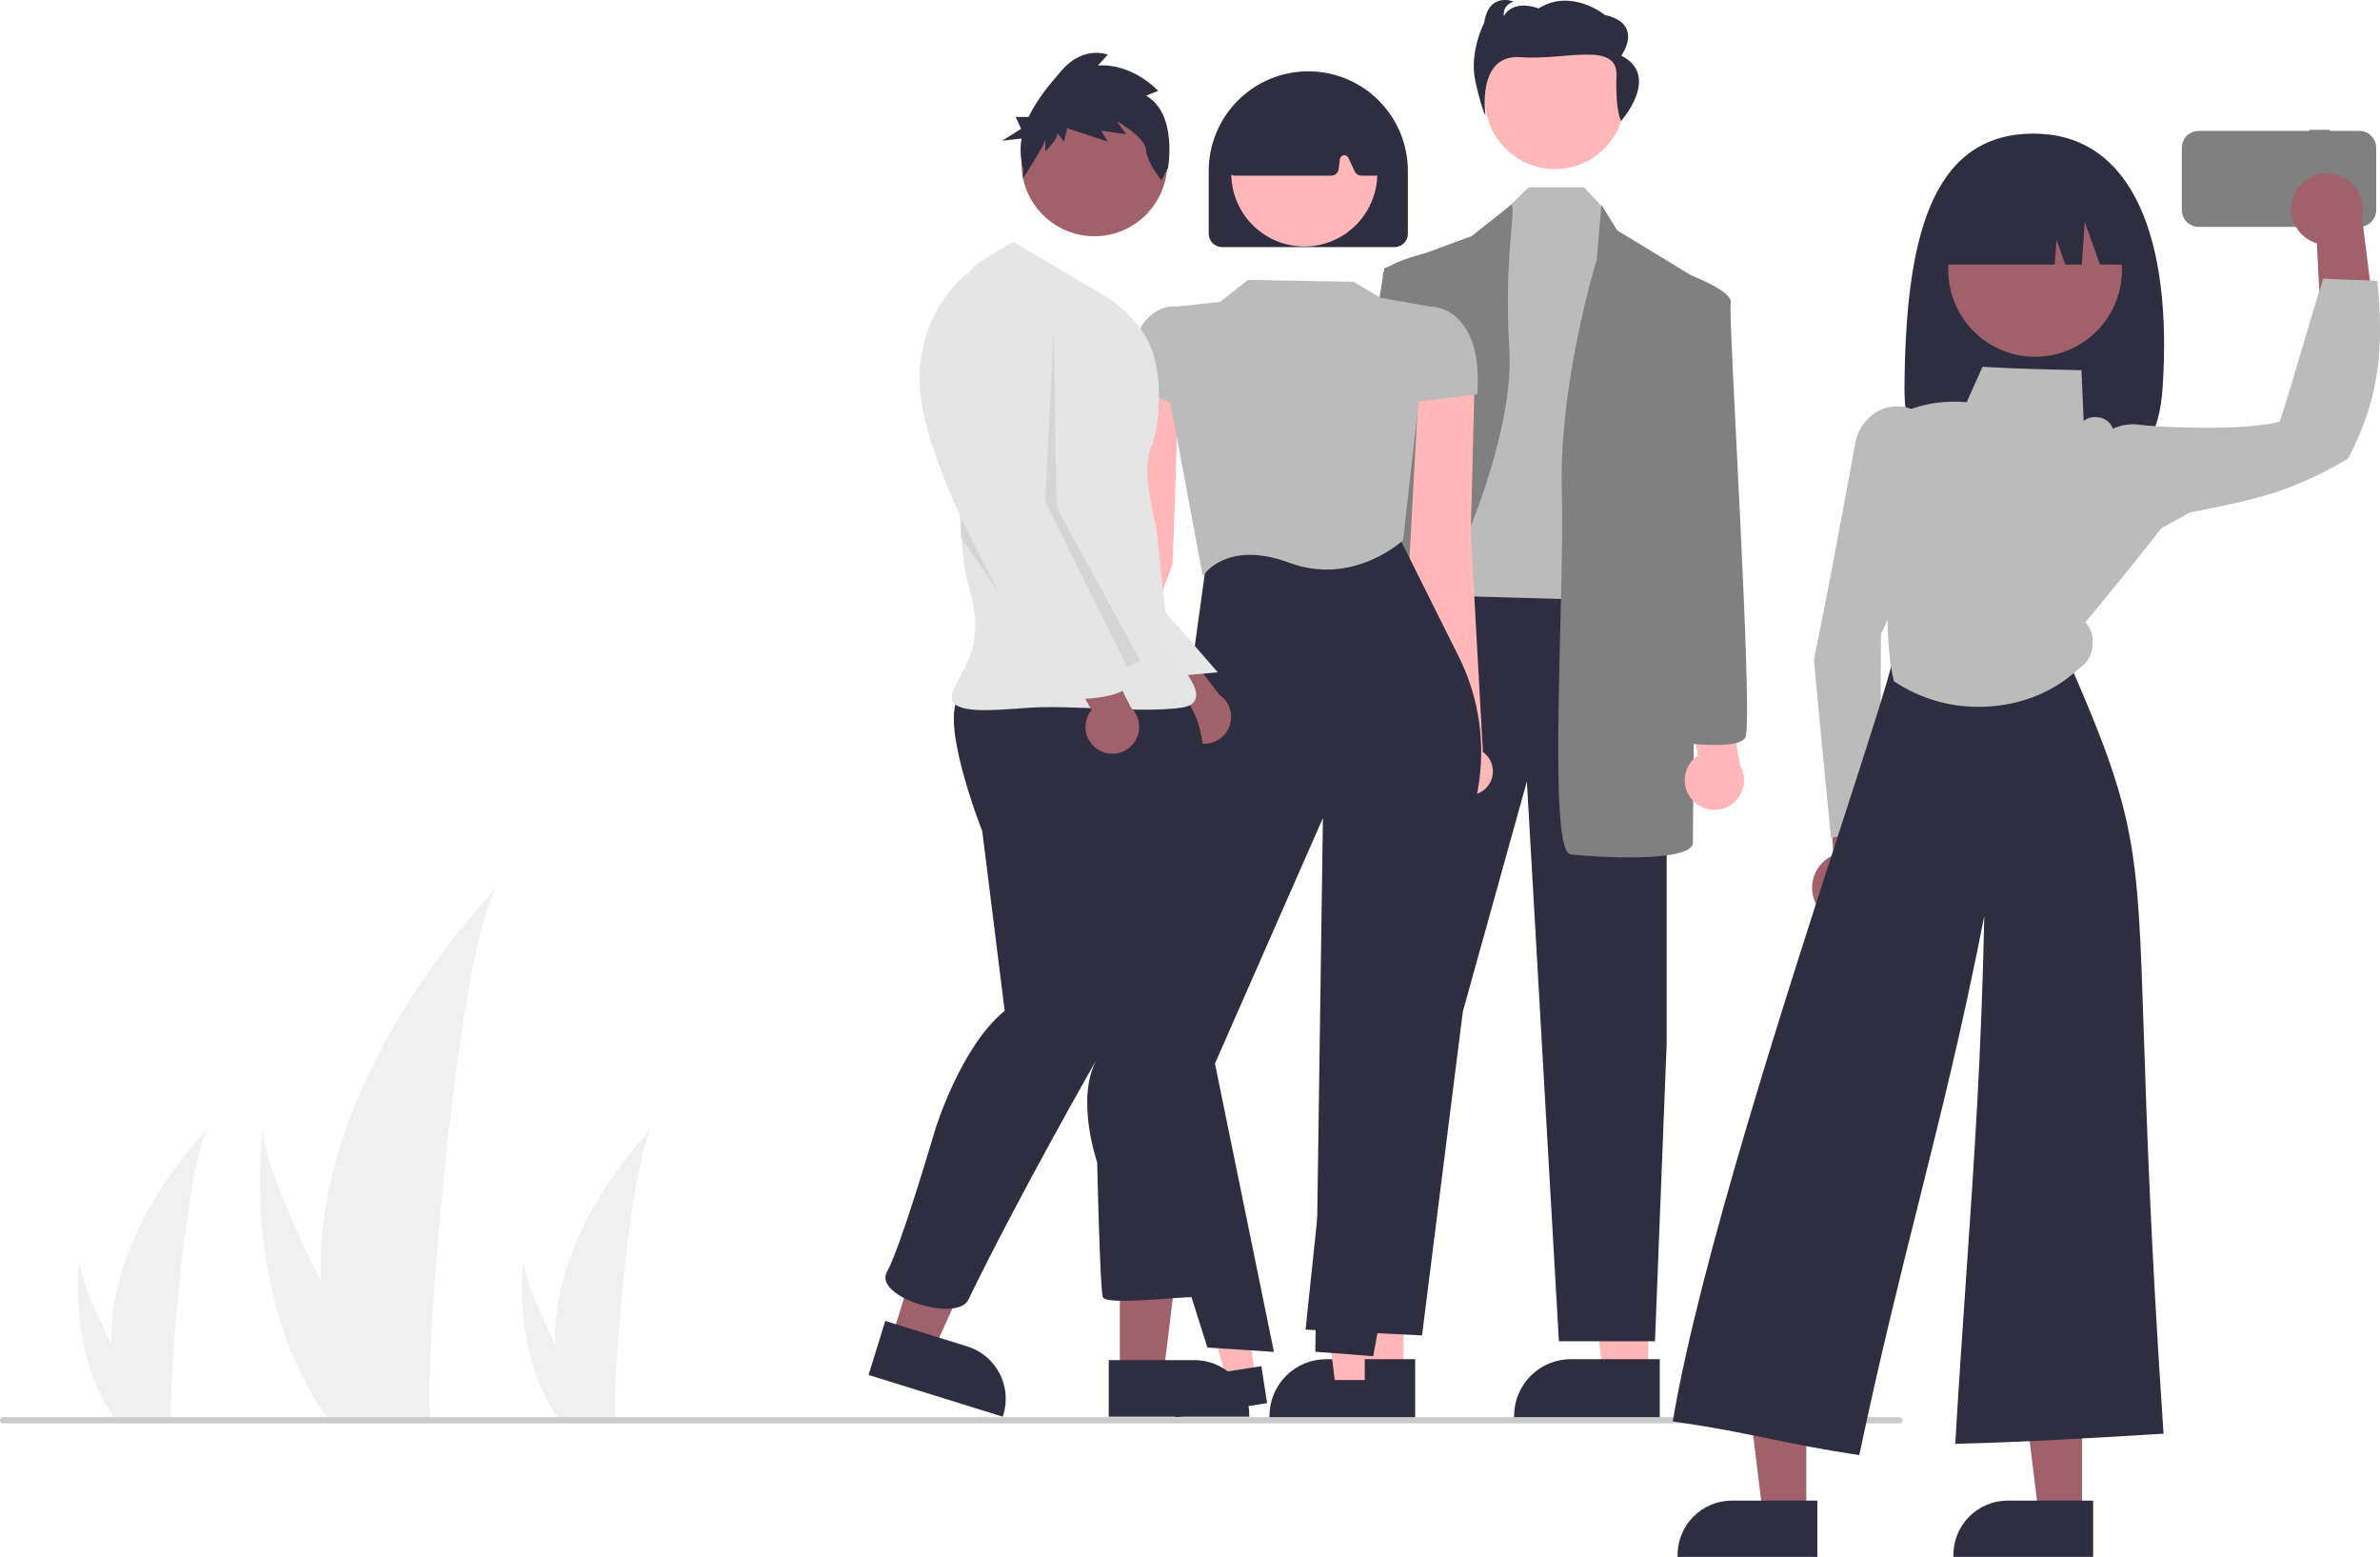 <svg width="864" height="565" viewBox="0 0 864 565" fill="none" xmlns="http://www.w3.org/2000/svg">
<g clip-path="url(#clip0_1221:1566)">
<path d="M116.397 464.942C116.845 481.713 119.652 498.338 124.735 514.325C124.847 514.696 124.972 515.062 125.094 515.433H156.207C156.174 515.1 156.141 514.729 156.108 514.325C154.034 490.453 165.885 346.891 180.186 322.044C178.933 324.059 113.984 389.089 116.397 464.942Z" fill="#F0F0F0"/>
<path d="M118.731 514.325C118.991 514.696 119.262 515.067 119.539 515.433H142.881C142.704 515.117 142.499 514.746 142.261 514.325C138.405 507.36 126.992 486.533 116.399 464.942C105.018 441.74 94.569 417.658 95.449 408.941C95.176 410.906 87.298 470.834 118.731 514.325Z" fill="#F0F0F0"/>
<path d="M40.428 487.753C40.674 496.947 42.213 506.061 44.999 514.826C45.061 515.029 45.13 515.23 45.196 515.433H62.253C62.235 515.251 62.217 515.047 62.199 514.826C61.061 501.739 67.558 423.036 75.398 409.414C74.712 410.519 39.106 446.169 40.428 487.753Z" fill="#F0F0F0"/>
<path d="M41.708 514.826C41.851 515.029 41.999 515.233 42.151 515.433H54.947C54.85 515.26 54.738 515.057 54.608 514.826C52.494 511.007 46.237 499.589 40.429 487.753C34.191 475.033 28.462 461.831 28.944 457.053C28.795 458.13 24.476 490.983 41.708 514.826Z" fill="#F0F0F0"/>
<path d="M201.553 487.753C201.799 496.947 203.338 506.061 206.124 514.826C206.186 515.029 206.255 515.23 206.321 515.433H223.378C223.36 515.251 223.342 515.047 223.324 514.826C222.186 501.739 228.684 423.036 236.523 409.414C235.837 410.519 200.231 446.169 201.553 487.753Z" fill="#F0F0F0"/>
<path d="M202.833 514.826C202.976 515.029 203.124 515.233 203.276 515.433H216.072C215.975 515.26 215.863 515.057 215.733 514.826C213.619 511.007 207.362 499.589 201.554 487.753C195.315 475.033 189.587 461.831 190.069 457.053C189.92 458.13 185.601 490.983 202.833 514.826Z" fill="#F0F0F0"/>
<path d="M509.55 498.628H493.149L485.347 435.304L509.553 435.305L509.55 498.628Z" fill="#FFB7B7"/>
<path d="M513.734 493.268L481.435 493.267H481.433C475.974 493.267 470.739 495.438 466.879 499.302C463.018 503.165 460.85 508.406 460.849 513.87V514.54L513.733 514.542L513.734 493.268Z" fill="#2F2E41"/>
<path d="M598.352 498.628H581.951L574.149 435.304L598.355 435.305L598.352 498.628Z" fill="#FFB7B7"/>
<path d="M602.537 493.268L570.237 493.267H570.236C564.777 493.267 559.542 495.438 555.681 499.302C551.821 503.165 549.652 508.406 549.652 513.87V514.54L602.536 514.542L602.537 493.268Z" fill="#2F2E41"/>
<path d="M605.035 211.63V378.825L600.806 486.762H565.92L554.292 283.587L531.034 367.186L516.233 484.645L473.947 482.529L502.49 211.63H605.035Z" fill="#2F2E41"/>
<path d="M564.48 61.366C550.467 61.366 539.108 49.995 539.108 35.969C539.108 21.943 550.467 10.572 564.48 10.572C578.492 10.572 589.852 21.943 589.852 35.969C589.852 49.995 578.492 61.366 564.48 61.366Z" fill="#FFB8B8"/>
<path d="M575.024 67.981L581.779 75.122L588.121 217.979L513.063 215.862L531.035 90.996L546.892 75.784L554.938 67.981H575.024Z" fill="#BBBBBB"/>
<path d="M587.064 83.588L581.366 74.332L579.663 94.17C579.663 94.17 565.92 138.614 566.977 177.768C568.035 216.921 561.692 308.984 570.149 310.042C578.606 311.101 614.55 313.217 614.55 305.81C614.55 298.402 616.664 101.577 616.664 101.577L587.064 83.588Z" fill="#808080"/>
<path d="M548.594 74.332L534.206 85.704L502.491 97.345C502.491 97.345 502.491 232.794 496.148 264.54C489.805 296.286 478.176 299.46 492.976 300.519C507.777 301.577 506.719 296.286 506.719 296.286C506.719 296.286 496.148 243.376 509.891 232.794C523.634 222.212 550.063 160.836 547.949 126.974C545.834 93.112 550.709 74.332 548.594 74.332Z" fill="#808080"/>
<path d="M588.483 43.914C588.483 43.914 586.327 40.125 586.828 27.466C587.329 14.807 568.071 21.967 551.979 20.759C535.887 19.551 539.293 41.894 539.293 41.894C539.293 41.894 538.133 40.566 535.647 29.782C533.161 18.999 538.805 8.254 538.805 8.254C540.467 -3.078 549.425 0.554 549.425 0.554C545.111 2.235 545.939 5.83 545.939 5.83C549.591 -0.579 558.549 3.053 558.549 3.053C570.496 -4.452 582.604 5.431 582.604 5.431C597.036 8.709 588.572 20.198 588.572 20.198C603.087 27.54 588.483 43.914 588.483 43.914Z" fill="#2F2E41"/>
<path d="M614.514 290.508C613.439 289.37 612.626 288.01 612.132 286.524C611.638 285.038 611.476 283.461 611.657 281.906C611.838 280.35 612.358 278.853 613.179 277.52C614.001 276.187 615.104 275.051 616.412 274.191L611.842 250.141L625.765 243.796L631.743 277.85C633.04 280.145 633.452 282.836 632.899 285.415C632.347 287.993 630.869 290.279 628.745 291.839C626.621 293.399 624 294.125 621.377 293.88C618.754 293.635 616.312 292.435 614.514 290.508Z" fill="#FFB7B7"/>
<path d="M611.378 101.577L614.185 100.07C614.185 100.07 629.35 105.81 628.292 110.042C627.235 114.275 636.75 262.423 633.578 267.714C630.407 273.005 605.035 268.772 605.035 268.772L611.378 101.577Z" fill="#808080"/>
<path d="M490.693 280.534C491.916 279.556 492.909 278.322 493.603 276.918C494.297 275.515 494.676 273.976 494.712 272.41C494.747 270.844 494.44 269.29 493.81 267.856C493.181 266.422 492.245 265.143 491.069 264.111L498.92 240.925L486.007 232.713L475.38 265.611C473.778 267.705 472.998 270.313 473.189 272.943C473.38 275.573 474.528 278.042 476.415 279.881C478.303 281.72 480.799 282.803 483.43 282.923C486.062 283.043 488.646 282.193 490.693 280.534V280.534Z" fill="#FFB7B7"/>
<path d="M503.085 260.32C503.085 260.32 477.372 260.998 474.963 255.319C472.553 249.639 502.454 104.234 501.992 99.896C501.53 95.557 517.342 91.974 517.342 91.974L519.914 93.854L503.085 260.32Z" fill="#808080"/>
<path d="M389.441 266.863L405.36 188.782L412.353 131.111L427.846 141.143L425.706 204.696L400.978 270.543C401.773 272.059 402.099 273.776 401.917 275.478C401.734 277.179 401.049 278.788 399.951 280.099C398.852 281.41 397.389 282.364 395.747 282.841C394.105 283.317 392.358 283.294 390.729 282.774C389.1 282.255 387.663 281.262 386.599 279.922C385.535 278.583 384.894 276.957 384.756 275.251C384.617 273.545 384.989 271.837 385.824 270.343C386.658 268.85 387.917 267.638 389.441 266.863H389.441Z" fill="#FFB7B7"/>
<path d="M538.333 272.899L533.926 193.331L535.386 135.256L514.904 142.926L511.485 206.115L526.384 274.862C525.377 276.245 524.805 277.897 524.738 279.607C524.672 281.317 525.116 283.008 526.012 284.465C526.909 285.922 528.218 287.079 529.773 287.79C531.328 288.5 533.06 288.731 534.747 288.454C536.434 288.177 538 287.404 539.247 286.234C540.494 285.063 541.366 283.548 541.75 281.88C542.134 280.213 542.015 278.469 541.406 276.87C540.798 275.27 539.728 273.888 538.333 272.899Z" fill="#FFB7B7"/>
<path d="M495.436 504.233H484.971L479.992 463.826L495.438 463.827L495.436 504.233Z" fill="#FFB7B7"/>
<path d="M498.105 500.813L477.495 500.812H477.495C474.011 500.813 470.671 502.198 468.207 504.663C465.744 507.129 464.36 510.473 464.36 513.96V514.387L498.105 514.388L498.105 500.813Z" fill="#2F2E41"/>
<path d="M455.797 499.598L445.454 501.199L434.361 462.03L449.627 459.667L455.797 499.598Z" fill="#FFB7B7"/>
<path d="M457.913 495.809L437.545 498.962L437.545 498.962C434.102 499.496 431.012 501.376 428.955 504.189C426.897 507.003 426.041 510.519 426.573 513.965L426.638 514.387L459.986 509.224L457.913 495.809Z" fill="#2F2E41"/>
<path d="M498.509 492.169L498.564 491.876L536.45 286.836C539.458 270.375 537.059 253.382 529.613 238.4L506.681 192.493L438.257 201.772L430.182 260.219L401.405 371.715L401.433 371.806L438.303 489.036L462.467 490.627L441.062 385.983L480.255 296.875L477.491 490.575L498.509 492.169Z" fill="#2F2E41"/>
<path d="M436.665 209.252L437.116 208.544C437.197 208.416 445.509 195.882 468.126 204.251C491.215 212.796 509.105 196.292 509.283 196.124L509.372 196.04L514.601 149.39L520.773 111.519L501.124 108.068L491.464 102.267L453.05 101.582L442.942 109.54L426.345 111.351L424.826 145.858L424.833 145.896L436.665 209.252Z" fill="#BBBBBB"/>
<path d="M431.16 149.195V119.648L426.493 111.122L426.303 111.116C422.629 111.253 419.157 112.833 416.637 115.512C411.943 120.287 409.816 128.241 410.317 139.154L410.326 139.353L431.16 149.195Z" fill="#BBBBBB"/>
<path d="M512.505 145.984L536.292 143.126L536.311 142.852C537.122 130.979 535.052 122.165 530.157 116.656C527.7 113.71 524.215 111.81 520.41 111.343L520.273 111.337L513.833 117.196L512.505 145.984Z" fill="#BBBBBB"/>
<path d="M443.648 89.675H506.241C507.529 89.674 508.763 89.161 509.674 88.25C510.584 87.339 511.096 86.103 511.098 84.814V62.129C511.106 57.372 510.176 52.659 508.363 48.262C506.55 43.864 503.888 39.867 500.53 36.501C497.172 33.134 493.184 30.463 488.794 28.64C484.403 26.818 479.697 25.88 474.945 25.88C470.192 25.88 465.486 26.818 461.095 28.64C456.705 30.463 452.717 33.134 449.359 36.501C446.001 39.867 443.339 43.864 441.526 48.262C439.713 52.659 438.784 57.372 438.791 62.129V84.814C438.793 86.103 439.305 87.339 440.215 88.25C441.126 89.162 442.36 89.674 443.648 89.675Z" fill="#2F2E41"/>
<path d="M473.49 89.453C458.851 89.453 446.984 77.574 446.984 62.921C446.984 48.267 458.851 36.389 473.49 36.389C488.129 36.389 499.996 48.267 499.996 62.921C499.996 77.574 488.129 89.453 473.49 89.453Z" fill="#FFB7B7"/>
<path d="M448.295 63.75H483.29C483.947 63.749 484.582 63.508 485.075 63.073C485.567 62.637 485.885 62.036 485.967 61.383L486.42 57.756C486.464 57.407 486.619 57.082 486.864 56.829C487.108 56.577 487.428 56.41 487.775 56.356C488.122 56.301 488.477 56.361 488.787 56.526C489.097 56.691 489.345 56.953 489.493 57.271L491.787 62.192C492.006 62.657 492.351 63.05 492.784 63.326C493.217 63.601 493.719 63.748 494.232 63.75H499.548C499.924 63.75 500.296 63.671 500.64 63.519C500.984 63.367 501.292 63.144 501.545 62.866C501.798 62.587 501.99 62.259 502.108 61.902C502.227 61.544 502.27 61.166 502.234 60.792L500.138 38.877C500.093 38.409 499.927 37.959 499.657 37.574C499.387 37.188 499.021 36.88 498.596 36.678C482.569 29.189 466.318 29.198 450.291 36.706C449.885 36.898 449.532 37.188 449.265 37.549C448.999 37.911 448.827 38.334 448.764 38.779L445.625 60.665C445.57 61.048 445.597 61.439 445.706 61.81C445.815 62.182 446.003 62.526 446.256 62.818C446.509 63.111 446.822 63.345 447.174 63.506C447.526 63.667 447.908 63.75 448.295 63.75H448.295Z" fill="#2F2E41"/>
<path d="M433.897 269.344C432.563 268.872 431.348 268.112 430.339 267.119C429.33 266.125 428.551 264.923 428.056 263.595C427.562 262.268 427.364 260.848 427.477 259.436C427.59 258.024 428.011 256.653 428.71 255.422L406.023 229.534L423.733 227.088L442.562 252.047C444.551 253.36 445.99 255.357 446.606 257.662C447.223 259.966 446.973 262.416 445.905 264.548C444.837 266.68 443.025 268.346 440.811 269.23C438.598 270.114 436.138 270.155 433.897 269.344Z" fill="#9F616A"/>
<path d="M406.536 498.778L422.359 498.777L429.887 437.686L406.532 437.687L406.536 498.778Z" fill="#9F616A"/>
<path d="M402.501 514.132L453.521 514.13V513.484C453.521 508.212 451.429 503.157 447.705 499.429C443.98 495.701 438.93 493.607 433.663 493.606H433.662L402.5 493.608L402.501 514.132Z" fill="#2F2E41"/>
<path d="M323.708 485.524L338.82 490.22L364.107 434.11L341.803 427.18L323.708 485.524Z" fill="#9F616A"/>
<path d="M315.305 498.989L364.031 514.132L364.222 513.515C365.784 508.48 365.283 503.031 362.831 498.365C360.379 493.7 356.176 490.2 351.146 488.637L351.145 488.636L321.384 479.388L315.305 498.989Z" fill="#2F2E41"/>
<path d="M418.654 217.12L442.088 243.985L423.742 245.638L418.654 217.12Z" fill="#E6E6E6"/>
<path d="M427.81 251.748C427.81 251.748 435.95 255.821 436.968 274.154C437.985 292.488 433.915 340.36 433.915 340.36C433.915 340.36 437.984 361.748 433.915 381.099C429.845 400.45 437.984 470.722 432.897 470.722C427.81 470.722 401.356 473.777 400.338 470.722C399.32 467.666 398.303 421.835 398.303 421.835C398.303 421.835 390.163 398.409 398.303 384.155C398.303 384.155 369.882 433.831 351.499 471.743C347.476 480.041 316.905 470.725 321.992 461.558C327.079 452.391 339.288 410.634 339.288 410.634C339.288 410.634 348.446 380.079 364.725 366.839L356.585 301.656C356.585 301.656 339.288 257.862 349.461 251.751C359.634 245.64 427.81 251.748 427.81 251.748Z" fill="#2F2E41"/>
<path d="M397.286 85.735C382.676 85.735 370.832 73.879 370.832 59.255C370.832 44.63 382.676 32.774 397.286 32.774C411.896 32.774 423.74 44.63 423.74 59.255C423.74 73.879 411.896 85.735 397.286 85.735Z" fill="#A0616A"/>
<path d="M367.78 87.772L400.667 107.122C400.667 107.122 413.26 114.221 417.964 126.473C422.978 139.531 420.064 157.916 417.964 162.12C413.894 170.268 419.671 190.637 419.671 190.637L424.758 237.487C424.758 237.487 443.072 254.801 428.827 256.838C414.583 258.875 389.146 255.819 373.884 256.838C358.621 257.856 341.325 259.894 346.412 249.707C351.499 239.519 357.604 232.392 351.499 212.026C346.722 196.087 346.929 136.49 347.244 111.321C347.288 107.865 348.214 104.477 349.935 101.48C351.655 98.483 354.113 95.977 357.075 94.199L367.78 87.772Z" fill="#E5E5E5"/>
<path opacity="0.1" d="M382.528 119.855L379.476 181.982L409.057 241.946L414.074 240.035L383.549 184.019L382.528 119.855Z" fill="#3F3D56"/>
<path opacity="0.1" d="M348.956 195.221V188.09L383.547 245.127L348.956 195.221Z" fill="#3F3D56"/>
<path d="M416.062 34.724L420.432 32.974C420.432 32.974 411.286 22.897 398.565 23.773L402.143 19.829C402.143 19.829 393.397 16.324 385.445 25.525C381.264 30.361 376.429 36.047 373.41 42.451H368.727L370.681 46.76L363.84 51.068L370.862 50.297C370.197 54.017 370.425 57.842 371.526 61.456L371.334 64.861C371.334 64.861 379.478 52.248 379.478 50.498V54.88C379.478 54.88 383.851 50.936 383.851 48.307L386.237 51.375L387.43 46.556L402.141 51.375L399.757 47.429L408.903 48.744L405.324 43.925C405.324 43.925 415.661 49.621 416.059 54.441C416.457 59.261 421.625 65.394 421.625 65.394L424.01 61.012C424.01 61.012 427.588 41.296 416.062 34.724Z" fill="#2F2E41"/>
<path d="M398.947 272.226C397.718 271.524 396.658 270.56 395.841 269.404C395.024 268.247 394.47 266.925 394.219 265.53C393.968 264.136 394.025 262.704 394.386 261.334C394.748 259.965 395.405 258.691 396.312 257.603L378.575 228.095L396.438 228.835L410.542 256.743C412.267 258.388 413.329 260.61 413.527 262.987C413.725 265.364 413.045 267.731 411.615 269.639C410.186 271.548 408.107 272.865 405.772 273.342C403.438 273.819 401.009 273.422 398.947 272.226Z" fill="#9F616A"/>
<path d="M358.62 101.014L350.989 99.486C350.989 99.486 328.096 116.291 335.218 149.901C342.341 183.51 373.882 234.434 373.882 234.434C373.882 234.434 381.007 243.601 383.04 245.637C385.073 247.673 389.145 245.637 387.109 248.693C385.074 251.749 390.162 253.785 390.162 253.785C390.162 253.785 412.547 253.785 410.512 245.637C408.477 237.489 373.882 179.432 373.882 179.432L378.969 125.453C378.969 125.453 383.041 98.977 358.62 101.014Z" fill="#E5E5E5"/>
<path d="M1.127 516.56H689.576C689.875 516.56 690.162 516.442 690.373 516.23C690.584 516.019 690.703 515.732 690.703 515.433C690.703 515.133 690.584 514.847 690.373 514.635C690.162 514.424 689.875 514.305 689.576 514.305H1.127C0.829 514.305 0.542 514.424 0.331 514.635C0.119 514.847 0.001 515.133 0.001 515.433C0.001 515.732 0.119 516.019 0.331 516.23C0.542 516.442 0.829 516.56 1.127 516.56Z" fill="#CACACA"/>
<path d="M845.851 47.11V47.498H856.474C858.105 47.498 859.669 48.147 860.822 49.301C861.975 50.456 862.623 52.021 862.623 53.653V76.183C862.623 77.815 861.975 79.381 860.822 80.535C859.669 81.689 858.105 82.338 856.474 82.338H798.192C796.561 82.338 794.997 81.689 793.844 80.535C792.691 79.381 792.043 77.815 792.043 76.183V53.653C792.043 52.021 792.691 50.455 793.844 49.301C794.997 48.147 796.561 47.498 798.192 47.498H838.289V47.11L845.851 47.11Z" fill="#808080"/>
<path d="M691.372 140.687C691.125 173.936 712.349 168.908 738.226 168.908C764.102 168.908 782.823 173.86 785.079 140.687C788.664 87.973 774.832 48.498 738.226 48.498C700.357 48.498 691.763 87.973 691.372 140.687Z" fill="#2F2E41"/>
<path d="M833.092 70.163C832.256 71.856 831.801 73.713 831.759 75.601C831.717 77.49 832.09 79.364 832.85 81.093C833.61 82.822 834.74 84.363 836.159 85.608C837.579 86.852 839.254 87.77 841.066 88.297L843.427 134.152L862.625 120.008L857.44 78.632C858.121 75.525 857.641 72.277 856.09 69.501C854.539 66.726 852.025 64.616 849.024 63.572C846.023 62.528 842.743 62.623 839.807 63.837C836.871 65.052 834.482 67.303 833.092 70.163V70.163Z" fill="#A0616A"/>
<path d="M659.973 329.309C658.931 327.734 658.247 325.949 657.969 324.081C657.69 322.213 657.825 320.306 658.362 318.495C658.9 316.685 659.828 315.014 661.08 313.601C662.332 312.188 663.879 311.067 665.611 310.317L662.208 264.527L683.026 276.149L683.066 317.85C684.132 320.846 684.063 324.129 682.872 327.078C681.681 330.026 679.451 332.435 676.604 333.847C673.757 335.26 670.492 335.578 667.427 334.741C664.362 333.905 661.709 331.972 659.973 329.309H659.973Z" fill="#A0616A"/>
<path d="M755.848 549.73L740.111 549.729L732.625 488.968L755.852 488.969L755.848 549.73Z" fill="#A0616A"/>
<path d="M759.863 544.587L728.871 544.586H728.87C726.276 544.586 723.707 545.097 721.311 546.091C718.915 547.084 716.737 548.54 714.903 550.376C713.069 552.212 711.614 554.392 710.622 556.79C709.629 559.189 709.118 561.76 709.119 564.356V564.999L759.862 565L759.863 544.587Z" fill="#2F2E41"/>
<path d="M655.724 549.73L639.987 549.729L632.5 488.968L655.727 488.969L655.724 549.73Z" fill="#A0616A"/>
<path d="M659.736 544.587L628.744 544.586H628.743C626.149 544.586 623.581 545.097 621.184 546.091C618.788 547.084 616.611 548.54 614.776 550.376C612.942 552.212 611.488 554.392 610.495 556.79C609.502 559.189 608.992 561.76 608.992 564.356V564.999L659.735 565L659.736 544.587Z" fill="#2F2E41"/>
<path d="M664.705 304.08L665.389 303.956C671.121 302.917 676.923 301.867 682.024 300.769L682.529 300.66L682.531 300.143C682.618 276.852 682.706 253.566 682.835 230.068C695.019 205.486 700.141 178 697.63 150.674L697.601 150.386L697.365 150.216C695.144 148.673 692.553 147.749 689.858 147.54C687.163 147.332 684.461 147.846 682.03 149.029C679.651 150.33 677.618 152.182 676.1 154.429C674.582 156.677 673.622 159.255 673.302 161.949C668.663 187.256 663.861 213.462 658.504 239.286L658.485 239.38L658.494 239.477C660.478 260.537 662.53 282.316 664.636 303.388L664.705 304.08Z" fill="#BBBBBB"/>
<path d="M674.965 528.074L675.09 527.482C682.452 492.623 689.559 464.237 696.432 436.785C704.668 403.887 712.473 372.713 720.353 332.371C719.271 383.244 716.757 419.794 713.868 461.806C712.563 480.776 711.215 500.393 709.846 523.293L709.804 523.992L710.503 523.974C735.133 523.343 760.368 521.82 784.772 520.348L785.418 520.309L785.374 519.663C780.754 451.493 779.306 407.196 778.249 374.851C776.018 306.611 775.675 296.122 750.281 238.369C749.319 236.179 743.576 229.705 737.262 230.691L687.299 238.475L687.212 238.915C685.801 246.024 678.805 267.594 669.122 297.448C648.421 361.269 617.139 457.716 607.366 515.206L607.256 515.857L607.909 515.95C622.103 517.969 632.319 520.072 642.198 522.105C651.546 524.03 661.211 526.018 674.367 527.983L674.965 528.074Z" fill="#2F2E41"/>
<path d="M718.389 256.516C731.724 256.517 744.905 251.886 754.354 242.867C755.831 242.007 757.079 240.805 757.995 239.361C758.911 237.917 759.466 236.274 759.615 234.571C759.858 233.01 759.756 231.415 759.317 229.898C758.878 228.381 758.113 226.978 757.075 225.788C766.339 214.564 775.904 202.963 785.06 191.151L785.312 190.824L785.019 190.265C779.029 178.808 772.835 166.963 766.886 155.258C766.472 154.238 765.791 153.348 764.914 152.684C764.037 152.019 762.997 151.603 761.904 151.481C760.954 151.301 759.977 151.317 759.034 151.528C758.091 151.739 757.2 152.141 756.418 152.708L756.406 152.423C756.157 146.498 755.908 140.573 755.653 134.957L755.626 134.357L755.026 134.343C743.588 134.091 731.761 133.829 720.144 133.14L719.702 133.113L713.94 145.979C704.582 145.069 695.165 146.982 686.902 151.472L686.521 151.676L686.565 152.105C688.883 174.216 688.379 196.532 685.066 218.515C685.245 228.553 685.439 238.812 687.473 246.989L687.533 247.228L687.736 247.366C696.818 253.399 707.49 256.584 718.389 256.516Z" fill="#BBBBBB"/>
<path d="M767.474 200.7L768.241 200.347C777.202 195.848 786.19 190.856 794.882 186.029L796.083 185.794C818.97 181.195 831.577 178.663 852.225 166.543L852.384 166.449L852.469 166.286C862.808 146.516 865.692 129.235 863.11 102.525L863.058 101.99L862.523 101.947C860.285 101.765 856.636 101.643 853.108 101.525C849.676 101.411 846.127 101.292 843.951 101.121L843.446 101.081L843.29 101.563C840.585 109.926 838.286 117.729 835.853 125.989C833.352 134.48 830.766 143.256 827.617 153.007C816.088 156.324 785.18 155.333 775.57 154.022C772.695 153.811 769.814 154.326 767.19 155.52C764.567 156.714 762.285 158.549 760.555 160.856L760.377 161.079L760.423 161.362C762.539 174.286 764.968 187.287 767.317 199.86L767.474 200.7Z" fill="#BBBBBB"/>
<path d="M711.136 113.059C702.784 97.766 708.399 78.59 723.678 70.23C738.957 61.87 758.113 67.49 766.465 82.784C774.817 98.078 769.202 117.253 753.923 125.613C738.645 133.973 719.488 128.353 711.136 113.059Z" fill="#A0616A"/>
<path d="M774.811 96.04H762.341L756.839 80.621L755.739 96.04H749.779L746.57 87.045L745.928 96.04H701.642C701.642 87.179 705.158 78.682 711.417 72.417C717.676 66.152 726.165 62.632 735.017 62.632H741.435C750.287 62.632 758.776 66.152 765.035 72.417C771.294 78.682 774.811 87.179 774.811 96.04Z" fill="#2F2E41"/>
</g>
<defs>
<clipPath id="clip0_1221:1566">
<rect width="864" height="565" fill="white" transform="matrix(-1 0 0 1 864 0)"/>
</clipPath>
</defs>
</svg>
